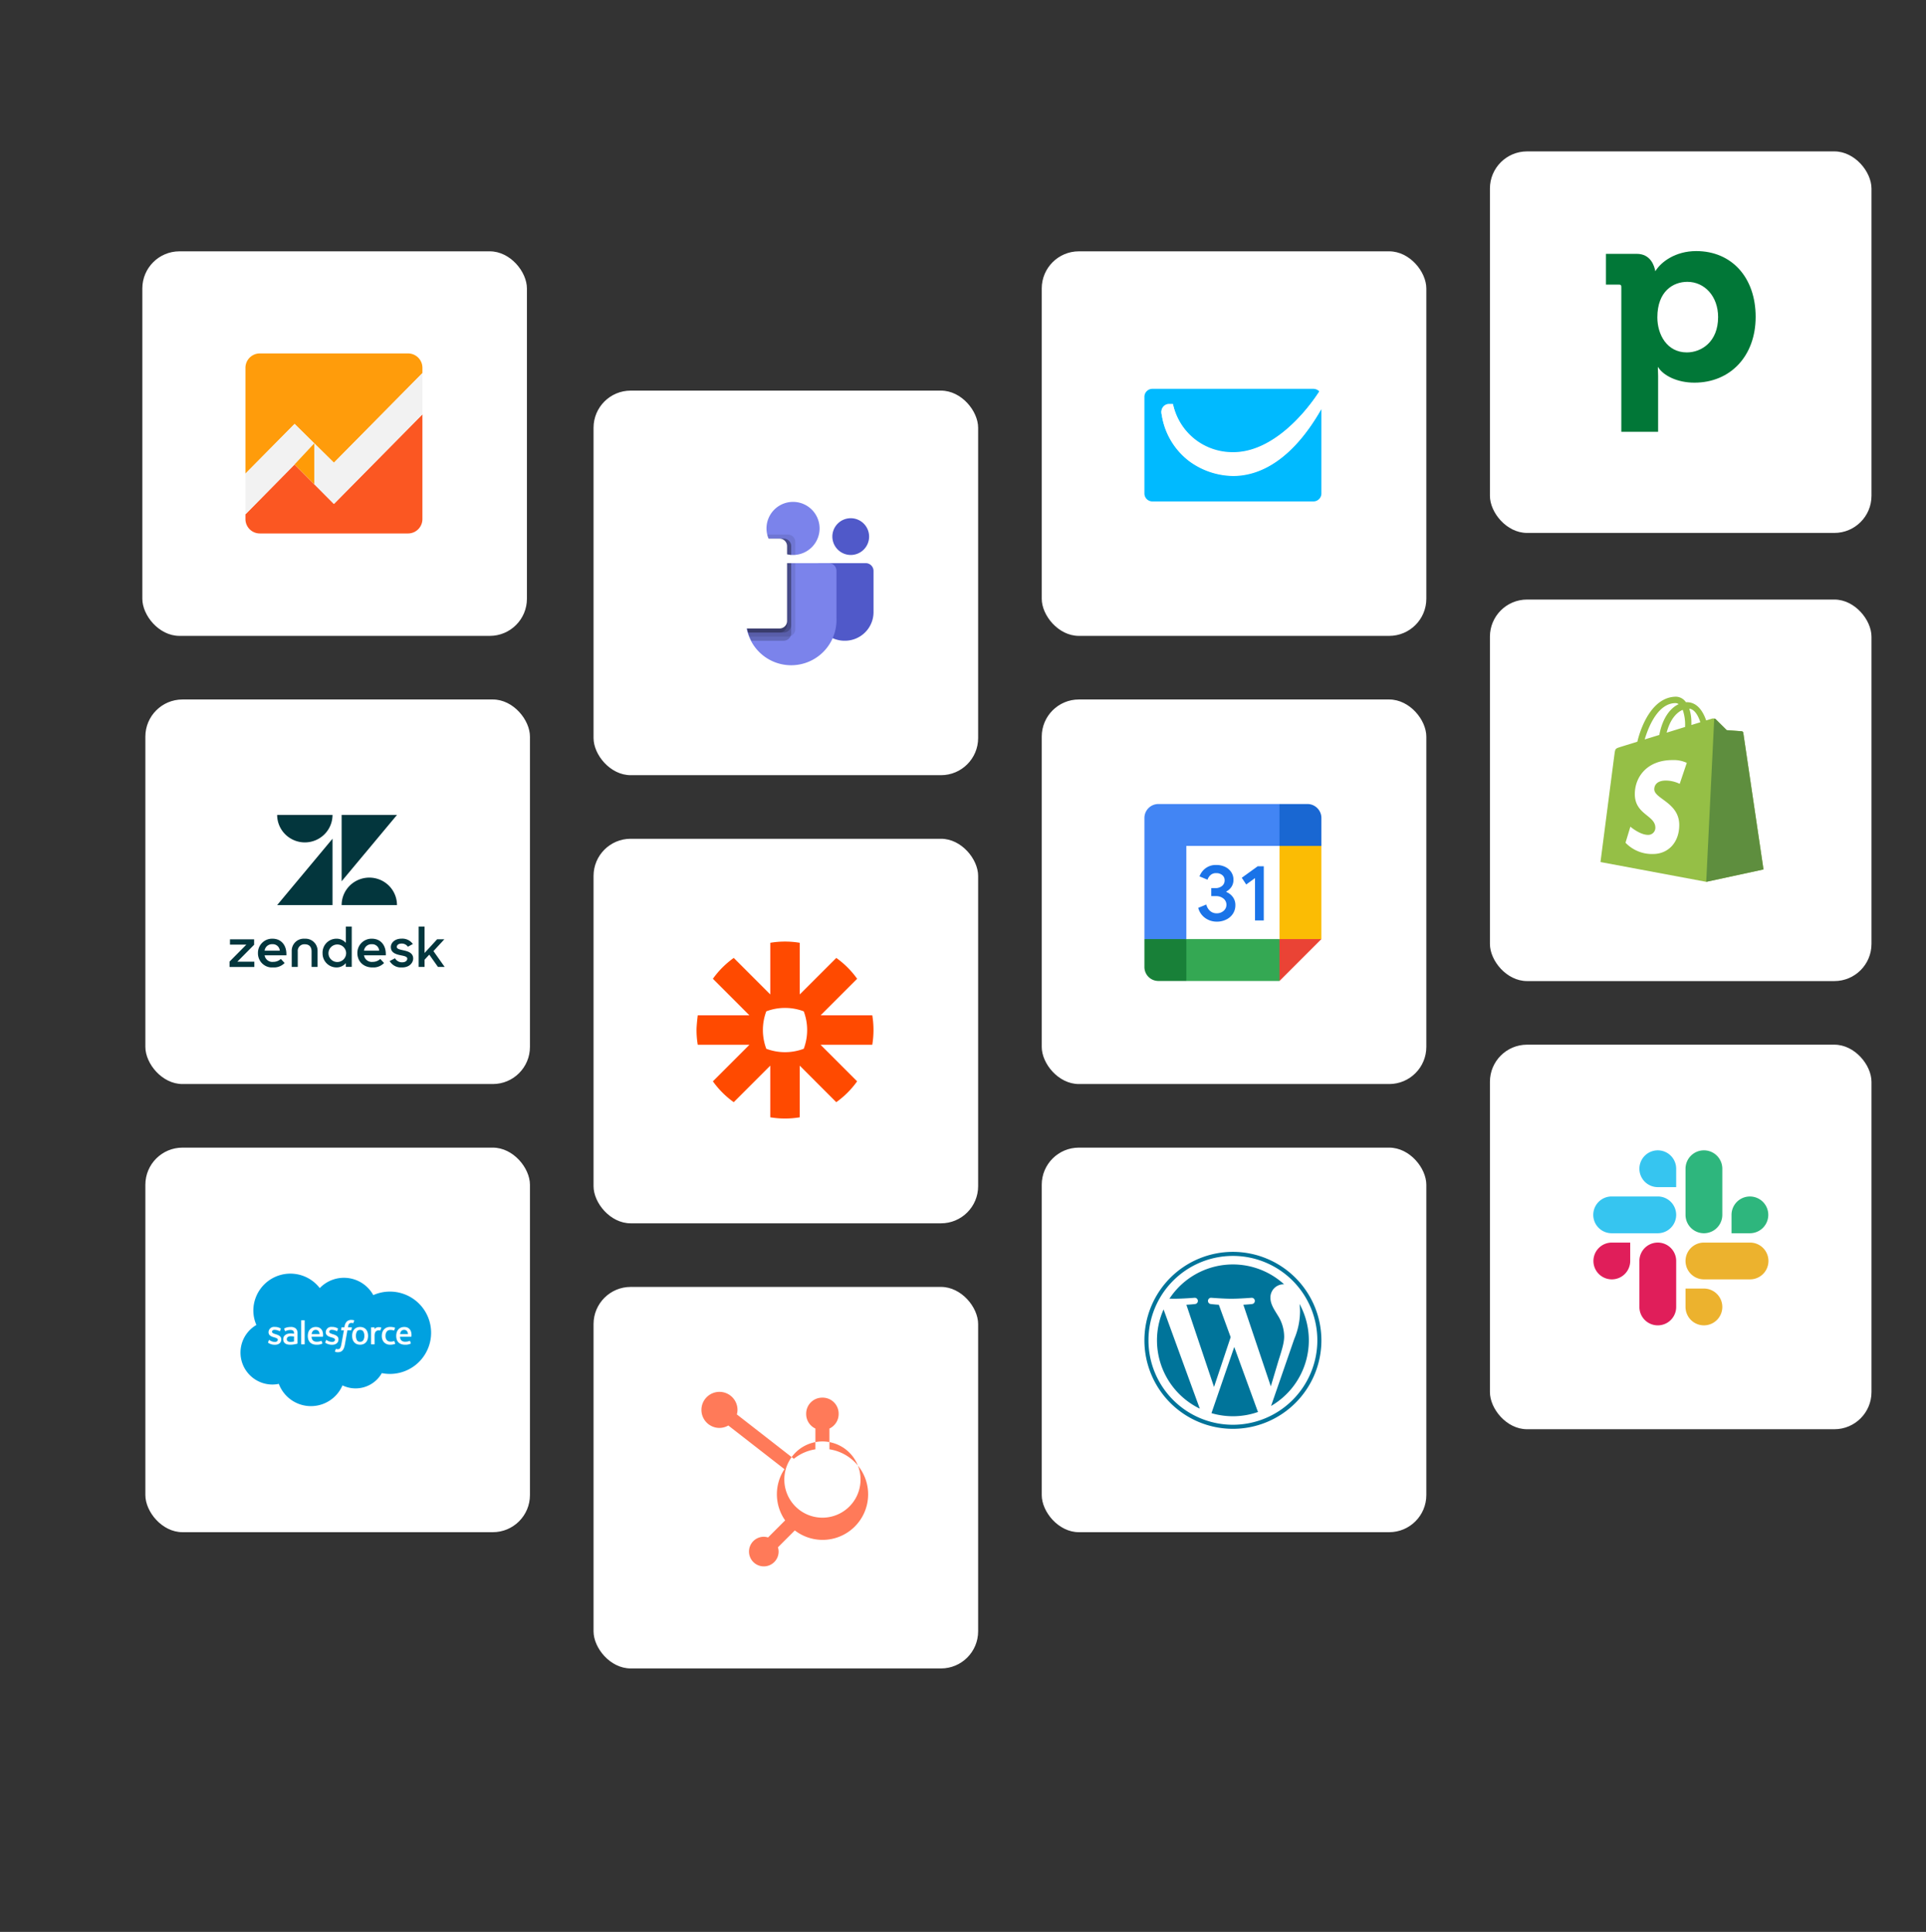 <svg xmlns="http://www.w3.org/2000/svg" xmlns:xlink="http://www.w3.org/1999/xlink" width="636" height="638" viewBox="0 0 636 638">
  <rect x="0" y="0" width="636" height="638" fill="#333333" stroke="none"/>
  <defs>
    <clipPath id="clip-path">
      <rect id="Rectangle_5758" data-name="Rectangle 5758" width="636" height="638" transform="translate(-0.403)" fill="#fff"/>
    </clipPath>
    <clipPath id="clip-path-2">
      <rect id="Rectangle_5738" data-name="Rectangle 5738" width="58.441" height="58.441" fill="#fff"/>
    </clipPath>
    <clipPath id="clip-path-3">
      <rect id="Rectangle_5740" data-name="Rectangle 5740" width="58.441" height="53.945" fill="#fff"/>
    </clipPath>
    <clipPath id="clip-path-7">
      <rect id="Rectangle_5750" data-name="Rectangle 5750" width="71.028" height="50.38" fill="#fff"/>
    </clipPath>
    <clipPath id="clip-path-8">
      <rect id="Rectangle_5752" data-name="Rectangle 5752" width="62.936" height="43.756" fill="#fff"/>
    </clipPath>
    <clipPath id="clip-path-9">
      <rect id="Rectangle_5755" data-name="Rectangle 5755" width="53.945" height="61.457" fill="#fff"/>
    </clipPath>
  </defs>
  <g id="Groupe_5712" data-name="Groupe 5712" transform="translate(0.403)" clip-path="url(#clip-path)">
    <g id="Groupe_5689" data-name="Groupe 5689" transform="translate(195.439 424.684)">
      <rect id="Rectangle_5737" data-name="Rectangle 5737" width="127" height="126" rx="12.265" transform="translate(0.158 0.316)" fill="#fff"/>
    </g>
    <g id="Groupe_5690" data-name="Groupe 5690" transform="translate(229.604 458.849)" clip-path="url(#clip-path-2)">
      <path id="Tracé_13277" data-name="Tracé 13277" d="M977.138,454.08v-6.863a5.286,5.286,0,0,0,3.048-4.763V442.3a5.285,5.285,0,0,0-5.285-5.285h-.157a5.285,5.285,0,0,0-5.285,5.285v.157a5.286,5.286,0,0,0,3.048,4.763v6.863a14.967,14.967,0,0,0-7.117,3.133l-18.822-14.661a5.871,5.871,0,0,0,.212-1.482,5.955,5.955,0,1,0-5.963,5.942,5.884,5.884,0,0,0,2.933-.8l18.535,14.423a15.013,15.013,0,0,0,.229,16.91l-5.637,5.639a4.841,4.841,0,0,0-1.409-.23,4.89,4.89,0,1,0,4.894,4.894,4.84,4.84,0,0,0-.229-1.409l5.577-5.579a15.038,15.038,0,1,0,11.43-26.784Zm-2.312,22.573a12.584,12.584,0,1,1,.008,0" transform="translate(-933.254 -434.297)" fill="#ff7a59"/>
    </g>
    <g id="Groupe_5691" data-name="Groupe 5691" transform="translate(195.439 128.884)">
      <rect id="Rectangle_5739" data-name="Rectangle 5739" width="127" height="127" rx="12.265" transform="translate(0.158 0.116)" fill="#fff"/>
    </g>
    <g id="Groupe_5692" data-name="Groupe 5692" transform="translate(229.604 165.747)" clip-path="url(#clip-path-3)">
      <path id="Tracé_13278" data-name="Tracé 13278" d="M972,176.043h15.1a2.573,2.573,0,0,1,2.583,2.562v13.644a9.454,9.454,0,0,1-9.491,9.418h-.044a9.453,9.453,0,0,1-9.492-9.416V177.381A1.344,1.344,0,0,1,972,176.043Z" transform="translate(-931.235 -155.813)" fill="#5059c9"/>
      <path id="Tracé_13279" data-name="Tracé 13279" d="M981.911,174.137a6.069,6.069,0,1,0-6.116-6.068A6.092,6.092,0,0,0,981.911,174.137Z" transform="translate(-930.944 -156.606)" fill="#5059c9"/>
      <path id="Tracé_13280" data-name="Tracé 13280" d="M964.045,174.425a8.766,8.766,0,1,0-8.834-8.765A8.8,8.8,0,0,0,964.045,174.425Z" transform="translate(-932.106 -156.894)" fill="#7b83eb"/>
      <path id="Tracé_13281" data-name="Tracé 13281" d="M976.187,176.043H951.269a2.543,2.543,0,0,0-2.491,2.594V194.2a14.962,14.962,0,1,0,29.9,0V178.637A2.543,2.543,0,0,0,976.187,176.043Z" transform="translate(-932.469 -155.813)" fill="#7b83eb"/>
      <path id="Tracé_13282" data-name="Tracé 13282" d="M965.087,176.043V197.85a2.483,2.483,0,0,1-1.549,2.28,2.442,2.442,0,0,1-.938.188H949.974c-.176-.445-.339-.89-.475-1.348a16.332,16.332,0,0,1-.721-4.774V178.632a2.54,2.54,0,0,1,2.488-2.589Z" transform="translate(-932.469 -155.813)" opacity="0.1"/>
      <path id="Tracé_13283" data-name="Tracé 13283" d="M963.729,176.043V199.2a2.393,2.393,0,0,1-.19.931,2.5,2.5,0,0,1-2.3,1.537H950.613c-.231-.445-.449-.891-.639-1.349a13.391,13.391,0,0,1-.475-1.348,16.332,16.332,0,0,1-.721-4.774V178.632a2.54,2.54,0,0,1,2.488-2.589Z" transform="translate(-932.469 -155.813)" opacity="0.2"/>
      <path id="Tracé_13284" data-name="Tracé 13284" d="M963.729,176.043V196.5a2.5,2.5,0,0,1-2.488,2.468H949.5a16.332,16.332,0,0,1-.721-4.774V178.632a2.54,2.54,0,0,1,2.488-2.589Z" transform="translate(-932.469 -155.813)" opacity="0.2"/>
      <path id="Tracé_13285" data-name="Tracé 13285" d="M962.369,176.043V196.5a2.5,2.5,0,0,1-2.487,2.468H949.5a16.332,16.332,0,0,1-.721-4.774V178.632a2.54,2.54,0,0,1,2.488-2.589Z" transform="translate(-932.469 -155.813)" opacity="0.2"/>
      <path id="Tracé_13286" data-name="Tracé 13286" d="M964.711,169.575v4.248c-.231.014-.449.026-.679.026s-.449-.013-.679-.026a7.579,7.579,0,0,1-1.36-.216,8.82,8.82,0,0,1-6.116-5.152,7.393,7.393,0,0,1-.435-1.349h6.782A2.487,2.487,0,0,1,964.711,169.575Z" transform="translate(-932.093 -156.318)" opacity="0.1"/>
      <path id="Tracé_13287" data-name="Tracé 13287" d="M963.329,170.851v2.9a7.579,7.579,0,0,1-1.36-.216,8.82,8.82,0,0,1-6.116-5.152h4.987A2.487,2.487,0,0,1,963.329,170.851Z" transform="translate(-932.07 -156.246)" opacity="0.2"/>
      <path id="Tracé_13288" data-name="Tracé 13288" d="M963.329,170.851v2.9a7.579,7.579,0,0,1-1.36-.216,8.82,8.82,0,0,1-6.116-5.152h4.987A2.487,2.487,0,0,1,963.329,170.851Z" transform="translate(-932.07 -156.246)" opacity="0.2"/>
      <path id="Tracé_13289" data-name="Tracé 13289" d="M961.97,170.851v2.684a8.82,8.82,0,0,1-6.116-5.152h3.629A2.487,2.487,0,0,1,961.97,170.851Z" transform="translate(-932.07 -156.246)" opacity="0.2"/>
      <path id="Tracé_13290" data-name="Tracé 13290" d="M935.831,168.383h24.918a2.482,2.482,0,0,1,2.491,2.472v24.726a2.482,2.482,0,0,1-2.491,2.472H935.831a2.482,2.482,0,0,1-2.491-2.472V170.855A2.482,2.482,0,0,1,935.831,168.383Z" transform="translate(-933.34 -156.246)" fill="#fff"/>
      <path id="Tracé_13291" data-name="Tracé 13291" d="M954.4,177.43h-4.981v13.459h-3.173V177.43h-4.958v-2.61H954.4Z" transform="translate(-932.892 -155.882)" fill="#fff"/>
    </g>
    <g id="Groupe_5693" data-name="Groupe 5693" transform="translate(195.439 276.784)">
      <rect id="Rectangle_5741" data-name="Rectangle 5741" width="127" height="127" rx="12.265" transform="translate(0.158 0.216)" fill="#fff"/>
    </g>
    <g id="Groupe_5694" data-name="Groupe 5694" transform="translate(229.604 310.949)" clip-path="url(#clip-path-2)">
      <path id="Tracé_13292" data-name="Tracé 13292" d="M969.866,323.573a17.48,17.48,0,0,1-1.122,6.17,17.546,17.546,0,0,1-6.172,1.124h-.024a17.549,17.549,0,0,1-6.169-1.123,17.487,17.487,0,0,1-1.123-6.171v-.025a17.478,17.478,0,0,1,1.121-6.168,17.468,17.468,0,0,1,6.172-1.124h.024a17.468,17.468,0,0,1,6.172,1.124,17.47,17.47,0,0,1,1.122,6.168v.025Zm21.509-4.883H974.319l12.06-12.061a29.4,29.4,0,0,0-3.157-3.731h0a29.439,29.439,0,0,0-3.731-3.154L967.43,311.8V294.747a29.433,29.433,0,0,0-4.854-.407h-.031a29.4,29.4,0,0,0-4.854.407V311.8l-12.061-12.061A29.217,29.217,0,0,0,941.9,302.9l-.006,0a29.387,29.387,0,0,0-3.152,3.726L950.8,318.691H933.747s-.407,3.2-.407,4.86v.021a29.252,29.252,0,0,0,.407,4.86H950.8l-12.062,12.061a29.443,29.443,0,0,0,6.888,6.888l12.061-12.062v17.057a29.479,29.479,0,0,0,4.849.407h.041a29.48,29.48,0,0,0,4.849-.407V335.318l12.061,12.062a29.45,29.45,0,0,0,3.731-3.156l0,0a29.614,29.614,0,0,0,3.155-3.73l-12.062-12.061h17.058a29.233,29.233,0,0,0,.406-4.849v-.042A29.233,29.233,0,0,0,991.375,318.691Z" transform="translate(-933.34 -294.34)" fill="#ff4a00"/>
    </g>
    <g id="Groupe_5695" data-name="Groupe 5695" transform="translate(343.339 83.458)">
      <rect id="Rectangle_5743" data-name="Rectangle 5743" width="127" height="127" rx="12.265" transform="translate(0.258 -0.458)" fill="#fff"/>
    </g>
    <path id="Tracé_13293" data-name="Tracé 13293" d="M1102.645,150.343a25.028,25.028,0,0,1-14.4-4.8,23.663,23.663,0,0,1-9.075-14.737c0-.343-.18-.857-.18-1.029a2.665,2.665,0,0,1,2.578-3.084h1.194a20.732,20.732,0,0,0,7.025,11.481,19.83,19.83,0,0,0,12.688,4.456c10.966.171,21.762-9.6,28.619-20.222a2.769,2.769,0,0,0-1.88-.857h-53.307a2.639,2.639,0,0,0-2.567,2.57v32.046a2.639,2.639,0,0,0,2.567,2.571h53.307a2.639,2.639,0,0,0,2.567-2.571V128.237C1122.7,144.173,1112.248,150.343,1102.645,150.343Z" transform="translate(-695.836 6.859)" fill="#00baff"/>
    <path id="Tracé_13294" data-name="Tracé 13294" d="M1102.177,142.423a20.057,20.057,0,0,1-19.713-15.937h-1.194a2.577,2.577,0,0,0-2.578,3.085c0,.343.18.686.18,1.028a23.662,23.662,0,0,0,9.075,14.738,24.214,24.214,0,0,0,14.4,4.8c9.772,0,20.051-6.17,29.136-22.107v-4.284a2.362,2.362,0,0,0-.518-1.542C1123.94,132.826,1113.312,142.594,1102.177,142.423Z" transform="translate(-695.537 6.896)" fill="#fff"/>
    <g id="Groupe_5696" data-name="Groupe 5696" transform="translate(343.339 231.358)">
      <rect id="Rectangle_5744" data-name="Rectangle 5744" width="127" height="127" rx="12.265" transform="translate(0.258 -0.358)" fill="#fff"/>
    </g>
    <g id="Groupe_5697" data-name="Groupe 5697" transform="translate(377.504 265.523)" clip-path="url(#clip-path-2)">
      <path id="Tracé_13295" data-name="Tracé 13295" d="M1117.285,264.524l-13.839-1.537-16.924,1.537L1084.99,279.9l1.532,15.38,15.382,1.923,15.382-1.923,1.532-15.764Z" transform="translate(-1072.682 -250.683)" fill="#fff"/>
      <path id="Tracé_13296" data-name="Tracé 13296" d="M1092.537,287.966a5.972,5.972,0,0,1-2.377-3.41l2.673-1.1a4.061,4.061,0,0,0,1.268,2.145,3.274,3.274,0,0,0,2.187.757,3.349,3.349,0,0,0,2.24-.8,2.627,2.627,0,0,0-.042-4.08,3.851,3.851,0,0,0-2.483-.8h-1.542v-2.641h1.384a3.355,3.355,0,0,0,2.155-.692,2.292,2.292,0,0,0,.877-1.9,2.108,2.108,0,0,0-.782-1.711,3.055,3.055,0,0,0-2-.642,2.64,2.64,0,0,0-1.859.628,3.652,3.652,0,0,0-1.014,1.541l-2.641-1.1a5.86,5.86,0,0,1,1.933-2.625,5.578,5.578,0,0,1,3.613-1.139,6.618,6.618,0,0,1,2.916.626,4.989,4.989,0,0,1,2.018,1.738,4.373,4.373,0,0,1,.729,2.5,4.083,4.083,0,0,1-.676,2.392,4.735,4.735,0,0,1-1.669,1.5v.157a5.116,5.116,0,0,1,2.145,1.672,4.367,4.367,0,0,1,.834,2.692,5.056,5.056,0,0,1-.792,2.8,5.509,5.509,0,0,1-2.2,1.933,6.912,6.912,0,0,1-3.148.708A6.533,6.533,0,0,1,1092.537,287.966Z" transform="translate(-1072.391 -250.264)" fill="#1a73e8"/>
      <path id="Tracé_13297" data-name="Tracé 13297" d="M1108.144,274.7l-2.905,2.118-1.468-2.223,5.25-3.79h2.018V288.69h-2.895Z" transform="translate(-1071.623 -250.241)" fill="#1a73e8"/>
      <path id="Tracé_13298" data-name="Tracé 13298" d="M1115.724,307.564l13.839-13.841-6.92-3.076-6.92,3.076-3.074,6.921Z" transform="translate(-1071.122 -249.122)" fill="#ea4335"/>
      <path id="Tracé_13299" data-name="Tracé 13299" d="M1083.53,300.479l3.074,6.921h30.763V293.558H1086.6Z" transform="translate(-1072.765 -248.958)" fill="#34a853"/>
      <path id="Tracé_13300" data-name="Tracé 13300" d="M1077.957,251.34a4.611,4.611,0,0,0-4.617,4.615V295.94l6.92,3.075,6.92-3.075V265.181h30.763l3.074-6.921-3.074-6.921Z" transform="translate(-1073.34 -251.34)" fill="#4285f4"/>
      <path id="Tracé_13301" data-name="Tracé 13301" d="M1073.34,293.558v9.227a4.611,4.611,0,0,0,4.617,4.615h9.223V293.558Z" transform="translate(-1073.34 -248.958)" fill="#188038"/>
      <path id="Tracé_13302" data-name="Tracé 13302" d="M1115.56,264.606v30.759H1129.4V264.606l-6.92-3.075Z" transform="translate(-1070.958 -250.765)" fill="#fbbc04"/>
      <path id="Tracé_13303" data-name="Tracé 13303" d="M1129.4,265.181v-9.227a4.618,4.618,0,0,0-4.617-4.615h-9.223v13.841Z" transform="translate(-1070.958 -251.34)" fill="#1967d2"/>
    </g>
    <g id="Groupe_5698" data-name="Groupe 5698" transform="translate(343.339 379.258)">
      <rect id="Rectangle_5746" data-name="Rectangle 5746" width="127" height="127" rx="12.265" transform="translate(0.258 -0.258)" fill="#fff"/>
    </g>
    <g id="Groupe_5700" data-name="Groupe 5700" transform="translate(377.504 413.423)" clip-path="url(#clip-path-2)">
      <g id="Groupe_5699" data-name="Groupe 5699">
        <path id="Tracé_13304" data-name="Tracé 13304" d="M1077.27,420.338a25.07,25.07,0,0,0,14.135,22.561l-11.959-32.762A24.965,24.965,0,0,0,1077.27,420.338Zm41.993-1.265a13.138,13.138,0,0,0-2.071-6.913c-1.268-2.065-2.462-3.814-2.462-5.878a4.346,4.346,0,0,1,4.215-4.45c.106,0,.211.014.317.02a25.063,25.063,0,0,0-37.873,4.718c.591.018,1.151.03,1.616.03,2.62,0,6.687-.318,6.687-.318a1.036,1.036,0,0,1,.158,2.065s-1.363.16-2.874.239l9.128,27.152,5.494-16.453-3.909-10.7c-1.352-.079-2.63-.239-2.63-.239a1.035,1.035,0,0,1,.159-2.064s4.141.318,6.6.318c2.62,0,6.677-.318,6.677-.318a1.036,1.036,0,0,1,.169,2.064s-1.363.16-2.873.239l9.064,26.946,2.493-8.354C1118.439,423.71,1119.263,421.219,1119.263,419.073Z" transform="translate(-1073.118 -391.118)" fill="#00749a"/>
        <path id="Tracé_13305" data-name="Tracé 13305" d="M1101.822,421.835l-7.522,21.854a25.067,25.067,0,0,0,15.4-.4,2.155,2.155,0,0,1-.18-.345Zm21.551-14.22a19.6,19.6,0,0,1,.169,2.578,23.719,23.719,0,0,1-1.9,8.979l-7.659,22.139a25.064,25.064,0,0,0,9.392-33.695Z" transform="translate(-1072.157 -390.422)" fill="#00749a"/>
        <path id="Tracé_13306" data-name="Tracé 13306" d="M1102.561,391.34a29.221,29.221,0,1,0,29.221,29.22A29.255,29.255,0,0,0,1102.561,391.34Zm0,57.1a27.881,27.881,0,1,1,27.879-27.882A27.913,27.913,0,0,1,1102.561,448.442Z" transform="translate(-1073.34 -391.34)" fill="#00749a"/>
      </g>
    </g>
    <g id="Groupe_5701" data-name="Groupe 5701" transform="translate(46.483 83.458)">
      <rect id="Rectangle_5748" data-name="Rectangle 5748" width="127" height="127" rx="12.265" transform="translate(0.114 -0.458)" fill="#fff"/>
    </g>
    <path id="Tracé_13307" data-name="Tracé 13307" d="M821.555,146.573l29.225-29.6v-1.7a4.746,4.746,0,0,0-4.7-4.786H797.045a4.746,4.746,0,0,0-4.705,4.786v34.9l16.224-16.408Z" transform="translate(-711.692 6.235)" fill="#ff9c0b"/>
    <path id="Tracé_13308" data-name="Tracé 13308" d="M808.569,146.067,792.34,162.539v1.538a4.746,4.746,0,0,0,4.705,4.786h49.031a4.745,4.745,0,0,0,4.7-4.786V129.525l-29.225,29.6Z" transform="translate(-711.692 7.309)" fill="#fb5722"/>
    <g id="Groupe_5702" data-name="Groupe 5702" transform="translate(80.648 123.21)">
      <path id="Tracé_13309" data-name="Tracé 13309" d="M792.34,149.833l16.224-16.408,12.992,12.8,29.225-29.6,0,13.628-29.221,29.594-12.987-13.056L792.34,163.267Z" transform="translate(-792.34 -116.629)" fill="#f2f2f2"/>
    </g>
    <path id="Tracé_13310" data-name="Tracé 13310" d="M814.2,152.089v-13.5l-6.5,6.962Z" transform="translate(-710.825 7.821)" fill="#ff9b07"/>
    <g id="Groupe_5703" data-name="Groupe 5703" transform="translate(47.539 231.358)">
      <rect id="Rectangle_5749" data-name="Rectangle 5749" width="127" height="127" rx="12.265" transform="translate(0.058 -0.358)" fill="#fff"/>
    </g>
    <g id="Groupe_5704" data-name="Groupe 5704" transform="translate(75.411 269.12)" clip-path="url(#clip-path-7)">
      <path id="Tracé_13311" data-name="Tracé 13311" d="M821.371,262.612v21.911H803.092Zm0-7.862a9.044,9.044,0,0,1-2.675,6.414,9.178,9.178,0,0,1-12.925,0,9.026,9.026,0,0,1-2.679-6.414Zm3.011,29.778a9.043,9.043,0,0,1,2.679-6.418,9.188,9.188,0,0,1,12.925,0,9.061,9.061,0,0,1,2.675,6.418Zm0-29.778h18.284l-18.284,21.911ZM834.6,303.281a3.61,3.61,0,0,0,.7-.054,3.5,3.5,0,0,0,.672-.185,3.617,3.617,0,0,0,.618-.306,3.847,3.847,0,0,0,.549-.425l1.254,1.345a4.944,4.944,0,0,1-3.765,1.475c-3.066,0-5.045-2.021-5.045-4.75a4.735,4.735,0,0,1,.336-1.827,4.682,4.682,0,0,1,2.588-2.58,4.6,4.6,0,0,1,1.844-.343c3.043,0,4.763,2.3,4.613,5.485h-7.193a2.588,2.588,0,0,0,2.829,2.169Zm2.185-3.685a2.3,2.3,0,0,0-2.425-2.147,2.459,2.459,0,0,0-2.594,2.147Zm-49.406,3.581,5.531-5.584h-5.4v-1.749h7.97v1.786l-5.536,5.583h5.613v1.751h-8.179Zm14.392.1a3.6,3.6,0,0,0,.691-.054,3.439,3.439,0,0,0,.672-.185,3.661,3.661,0,0,0,.622-.306,3.556,3.556,0,0,0,.545-.429l1.257,1.349a4.959,4.959,0,0,1-3.769,1.475,4.676,4.676,0,0,1-5.04-4.75A4.63,4.63,0,0,1,798.12,297a4.658,4.658,0,0,1,3.4-1.371c3.043,0,4.769,2.3,4.615,5.485h-7.189a2.587,2.587,0,0,0,2.829,2.169Zm2.189-3.685a2.3,2.3,0,0,0-2.424-2.147,2.456,2.456,0,0,0-2.594,2.147Zm14.124.785a4.579,4.579,0,0,1,4.613-4.744,3.93,3.93,0,0,1,.863.08,4.083,4.083,0,0,1,.822.266,4,4,0,0,1,.749.433,4.046,4.046,0,0,1,.632.586v-5.38h1.958v13.318h-1.958v-1.254a3.956,3.956,0,0,1-1.376,1.069,4.045,4.045,0,0,1-.83.28,3.758,3.758,0,0,1-.877.09,4.613,4.613,0,0,1-4.591-4.744Zm7.788-.018a2.9,2.9,0,0,0-1.857-2.621,2.935,2.935,0,0,0-3.152.681,2.881,2.881,0,0,0-.595,3.148,2.921,2.921,0,0,0,5.6-1.209ZM840.24,303h.005l-.005.005Zm1.772-.906a2.443,2.443,0,0,0,.427.564,2.656,2.656,0,0,0,.567.429,2.586,2.586,0,0,0,.659.261,2.489,2.489,0,0,0,.708.077c1.108,0,1.681-.564,1.681-1.2,0-.731-1.067-.893-2.234-1.133-1.562-.329-3.193-.839-3.193-2.715,0-1.443,1.385-2.778,3.56-2.76a4.239,4.239,0,0,1,3.715,1.768l-1.645.893a2.471,2.471,0,0,0-.4-.451,2.457,2.457,0,0,0-1.067-.537,2.754,2.754,0,0,0-.6-.054c-1.049,0-1.585.514-1.585,1.1,0,.659.845.839,2.175,1.132,1.517.33,3.229.821,3.229,2.719,0,1.259-1.108,2.955-3.729,2.937a4.332,4.332,0,0,1-4.037-2.111Zm11.308-1.2-1.549,1.679v2.367h-1.958V291.617h1.958v8.724l4.151-4.525h2.384l-3.6,3.907,3.692,5.218h-2.211l-2.862-4.05Zm-41.15-5.254h0Zm0,0a3.98,3.98,0,0,1,4.269,3.977v5.332h-1.981v-5.084c0-1.5-.735-2.391-2.215-2.391a2.175,2.175,0,0,0-2.348,2.391v5.084H807.9v-5.332A3.975,3.975,0,0,1,812.166,295.637Z" transform="translate(-787.383 -254.745)" fill="#03363d" fill-rule="evenodd"/>
    </g>
    <g id="Groupe_5705" data-name="Groupe 5705" transform="translate(47.539 379.258)">
      <rect id="Rectangle_5751" data-name="Rectangle 5751" width="127" height="127" rx="12.265" transform="translate(0.058 -0.258)" fill="#fff"/>
    </g>
    <g id="Groupe_5706" data-name="Groupe 5706" transform="translate(79.007 420.616)" clip-path="url(#clip-path-8)">
      <path id="Tracé_13312" data-name="Tracé 13312" d="M816.965,402.921a11.075,11.075,0,0,1,17.681,2.315,13.549,13.549,0,0,1,2.681-.868,13.524,13.524,0,0,1,1.394-.219,13.372,13.372,0,0,1,1.41-.072A13.595,13.595,0,1,1,837.46,431a9.952,9.952,0,0,1-12.99,4.053,11.336,11.336,0,0,1-21.025-.508c-.177.037-.355.07-.534.1s-.358.051-.539.07-.36.033-.542.042-.361.014-.543.014a10.553,10.553,0,0,1-5.249-19.675,12.021,12.021,0,0,1-.942-3.584,11.8,11.8,0,0,1-.062-1.237,12.234,12.234,0,0,1,21.932-7.354Z" transform="translate(-790.787 -398.149)" fill="#00a1e0" fill-rule="evenodd"/>
      <path id="Tracé_13313" data-name="Tracé 13313" d="M799.413,420.024l.255-.7a.1.1,0,0,1,.169-.058c.071.041.123.079.213.132a3.065,3.065,0,0,0,1.662.475c.561,0,.91-.295.91-.693v-.021c0-.433-.537-.6-1.157-.786l-.137-.043c-.851-.241-1.761-.59-1.761-1.66v-.022a1.8,1.8,0,0,1,2.005-1.725h.13a3.685,3.685,0,0,1,1.849.493.12.12,0,0,1,.062.145l-.262.7c-.046.12-.171.041-.171.041a3.779,3.779,0,0,0-.39-.174,3.877,3.877,0,0,0-.407-.129,3.744,3.744,0,0,0-.417-.081,3.833,3.833,0,0,0-.426-.034c-.5,0-.823.264-.823.622v.023c0,.417.552.6,1.192.8l.11.034c.848.267,1.754.636,1.754,1.651v.021c0,1.1-.8,1.779-2.092,1.779a3.844,3.844,0,0,1-1.88-.435,4,4,0,0,1-.36-.216c-.012-.018-.066-.039-.027-.142Zm19.145-.7a.109.109,0,0,1,.169-.058c.071.042.123.079.213.132a3.069,3.069,0,0,0,1.664.475c.559,0,.907-.295.907-.693v-.021c0-.433-.536-.6-1.156-.786l-.137-.043c-.853-.241-1.762-.59-1.762-1.66v-.022a1.8,1.8,0,0,1,2.006-1.725h.128a3.691,3.691,0,0,1,1.851.493.123.123,0,0,1,.062.145c-.024.062-.239.636-.262.7-.048.12-.171.041-.171.041a3.784,3.784,0,0,0-.39-.174,3.864,3.864,0,0,0-.406-.129,3.8,3.8,0,0,0-.844-.115c-.5,0-.823.264-.823.622v.023c0,.417.55.6,1.191.8l.111.034c.848.267,1.753.636,1.753,1.651v.021c0,1.1-.8,1.779-2.092,1.779a3.844,3.844,0,0,1-1.88-.435,4.01,4.01,0,0,1-.36-.216c-.012-.018-.067-.039-.026-.142Zm13.719-2.6a4.279,4.279,0,0,1,0,2.3,2.573,2.573,0,0,1-.086.249c-.034.081-.07.162-.111.24s-.087.154-.135.228a2.421,2.421,0,0,1-.157.212,2.264,2.264,0,0,1-.379.356,2.467,2.467,0,0,1-.217.145c-.076.043-.153.083-.232.119a3.075,3.075,0,0,1-2.309,0c-.079-.036-.156-.076-.231-.119a2.51,2.51,0,0,1-.218-.145,2.208,2.208,0,0,1-.378-.356,2.229,2.229,0,0,1-.159-.212,2.589,2.589,0,0,1-.134-.228,2.362,2.362,0,0,1-.111-.24c-.033-.081-.061-.165-.087-.249s-.051-.187-.071-.282-.036-.191-.05-.287-.023-.192-.03-.289-.008-.193-.008-.29a4.05,4.05,0,0,1,.159-1.15,2.591,2.591,0,0,1,.489-.93,2.187,2.187,0,0,1,.18-.189,2.359,2.359,0,0,1,.2-.169,2.315,2.315,0,0,1,.218-.146,2.427,2.427,0,0,1,.231-.121,3.01,3.01,0,0,1,2.309,0,2.372,2.372,0,0,1,.828.625A2.56,2.56,0,0,1,832.276,416.723Zm-1.422-.3a1.164,1.164,0,0,0-1.05-.5,1.149,1.149,0,0,0-1.044.5,3.264,3.264,0,0,0,0,2.9,1.143,1.143,0,0,0,1.043.509,1.163,1.163,0,0,0,1.05-.509,2.635,2.635,0,0,0,.345-1.455A2.594,2.594,0,0,0,830.854,416.424Zm10.267,3.247.264.726a.1.1,0,0,1-.043.128,4.464,4.464,0,0,1-1.525.269,2.732,2.732,0,0,1-2.127-.8,3.07,3.07,0,0,1-.717-2.13,3.651,3.651,0,0,1,.177-1.153,2.616,2.616,0,0,1,.523-.93,2.452,2.452,0,0,1,.19-.19,2.276,2.276,0,0,1,.209-.169,2.433,2.433,0,0,1,.227-.146,2.319,2.319,0,0,1,.241-.119,2.945,2.945,0,0,1,1.2-.229,5.521,5.521,0,0,1,.808.053,4.338,4.338,0,0,1,.719.181.1.1,0,0,1,.068.127c-.1.285-.172.471-.266.731-.041.11-.125.074-.125.074a3.615,3.615,0,0,0-1.138-.162,1.412,1.412,0,0,0-1.2.521,2.268,2.268,0,0,0-.414,1.411,2.036,2.036,0,0,0,.464,1.463,1.644,1.644,0,0,0,1.232.457,3.945,3.945,0,0,0,.591-.041,2.518,2.518,0,0,0,.5-.144A.1.1,0,0,1,841.122,419.671Zm5.619-1.59a.106.106,0,0,1-.106.094l-3.646,0a1.708,1.708,0,0,0,.424,1.205,1.74,1.74,0,0,0,1.249.426,3.539,3.539,0,0,0,1.5-.267.106.106,0,0,1,.137.062l.238.664c.048.112.01.151-.032.173a3.822,3.822,0,0,1-1.836.361,3.644,3.644,0,0,1-1.323-.212,2.463,2.463,0,0,1-.255-.11,2.358,2.358,0,0,1-.24-.138,2.436,2.436,0,0,1-.423-.355,2.478,2.478,0,0,1-.171-.207,2.4,2.4,0,0,1-.146-.224,2.514,2.514,0,0,1-.12-.239,2.4,2.4,0,0,1-.092-.251c-.029-.093-.053-.188-.074-.283s-.038-.192-.052-.289-.024-.193-.031-.291-.01-.2-.008-.294a3.994,3.994,0,0,1,.161-1.156,2.618,2.618,0,0,1,.492-.941,2.416,2.416,0,0,1,.183-.193,2.235,2.235,0,0,1,.2-.171,2.07,2.07,0,0,1,.221-.148,2.362,2.362,0,0,1,.235-.124,2.868,2.868,0,0,1,1.2-.233,2.661,2.661,0,0,1,1.043.21,2.153,2.153,0,0,1,.694.525,2.243,2.243,0,0,1,.466.848A3.857,3.857,0,0,1,846.741,418.081Zm-1.134-.8a1.8,1.8,0,0,0-.242-.854,1.134,1.134,0,0,0-1.022-.526,1.166,1.166,0,0,0-1.044.526,2.119,2.119,0,0,0-.294.854Zm-28.067.8a.107.107,0,0,1-.106.094l-3.646,0a1.708,1.708,0,0,0,.424,1.205,1.739,1.739,0,0,0,1.248.426,3.546,3.546,0,0,0,1.5-.267.106.106,0,0,1,.137.062l.238.664c.048.112.01.151-.031.173a3.839,3.839,0,0,1-1.837.361,3.64,3.64,0,0,1-1.323-.212,2.57,2.57,0,0,1-.255-.11c-.082-.042-.163-.089-.24-.138a2.625,2.625,0,0,1-.222-.166,2.434,2.434,0,0,1-.2-.189,2.257,2.257,0,0,1-.169-.207,2.4,2.4,0,0,1-.147-.224,2.506,2.506,0,0,1-.119-.239,2.4,2.4,0,0,1-.092-.251c-.029-.093-.054-.188-.075-.283s-.038-.192-.052-.288-.024-.194-.031-.292-.01-.2-.008-.294a4.068,4.068,0,0,1,.16-1.156,2.625,2.625,0,0,1,.087-.253c.034-.083.071-.164.112-.243a2.661,2.661,0,0,1,.136-.23,2.487,2.487,0,0,1,.16-.216,2.239,2.239,0,0,1,.182-.193,2.4,2.4,0,0,1,.2-.171,2.352,2.352,0,0,1,.22-.148,2.642,2.642,0,0,1,.236-.124,2.875,2.875,0,0,1,1.2-.233c.089,0,.179,0,.267.013s.177.022.265.04.174.04.26.067a2.651,2.651,0,0,1,.251.091,2.138,2.138,0,0,1,.693.525,2.242,2.242,0,0,1,.466.848A3.858,3.858,0,0,1,817.54,418.081Zm-1.134-.8a1.815,1.815,0,0,0-.242-.854,1.132,1.132,0,0,0-1.022-.526,1.162,1.162,0,0,0-1.043.526,2.105,2.105,0,0,0-.3.854Zm-8.43-.1v-.154c0-.483-.1-.711-.3-.863a1.486,1.486,0,0,0-.9-.235,3.739,3.739,0,0,0-1.589.368.651.651,0,0,1-.059.031.093.093,0,0,1-.12-.059l-.258-.689a.113.113,0,0,1,.033-.145,3.529,3.529,0,0,1,1.123-.408c.08-.014.162-.026.243-.037s.163-.02.244-.029.164-.013.245-.017.164-.006.245-.007a2.5,2.5,0,0,1,1.675.5,2.027,2.027,0,0,1,.579,1.6l0,3.315a.112.112,0,0,1-.084.117s-.133.037-.254.065-.561.116-.92.176c-.091.015-.183.029-.275.04s-.185.021-.277.029-.185.014-.278.017-.185.006-.278.006a4.367,4.367,0,0,1-.966-.1q-.1-.021-.2-.051a1.959,1.959,0,0,1-.19-.072,1.933,1.933,0,0,1-.183-.09,1.794,1.794,0,0,1-.172-.108,1.42,1.42,0,0,1-.145-.118,1.559,1.559,0,0,1-.129-.135,1.537,1.537,0,0,1-.111-.15,1.643,1.643,0,0,1-.091-.163,1.869,1.869,0,0,1-.168-.827,1.691,1.691,0,0,1,.725-1.434,1.922,1.922,0,0,1,.177-.112c.061-.035.124-.068.187-.1s.129-.056.194-.079.133-.044.2-.062a3.519,3.519,0,0,1,.9-.114c.229,0,.42.005.569.017C807.375,417.105,807.662,417.13,807.976,417.176Zm-.984,2.687a7.544,7.544,0,0,0,.985-.13v-1.648a7.608,7.608,0,0,0-.991-.083,1.656,1.656,0,0,0-1.056.262.794.794,0,0,0-.325.7.853.853,0,0,0,.111.472.686.686,0,0,0,.209.214A1.643,1.643,0,0,0,806.993,419.862ZM836.508,416a.124.124,0,0,1-.133.1,2.108,2.108,0,0,0-.4-.048,1.763,1.763,0,0,0-.488.069,1.013,1.013,0,0,0-.124.045,1.145,1.145,0,0,0-.118.061.943.943,0,0,0-.109.075.852.852,0,0,0-.1.087,1.322,1.322,0,0,0-.32.534,3.145,3.145,0,0,0-.12.95v2.7a.112.112,0,0,1-.008.042.119.119,0,0,1-.024.036.1.1,0,0,1-.036.023.1.1,0,0,1-.042.009h-.957a.12.12,0,0,1-.079-.032.118.118,0,0,1-.024-.036.116.116,0,0,1-.008-.042v-5.4a.105.105,0,0,1,.106-.109h.934a.105.105,0,0,1,.106.109v.442a1.644,1.644,0,0,1,.617-.451,1.81,1.81,0,0,1,.939-.15,3.19,3.19,0,0,1,.612.1.111.111,0,0,1,.033.022.1.1,0,0,1,.022.032.117.117,0,0,1,.007.038.1.1,0,0,1-.008.038C836.749,415.337,836.572,415.833,836.508,416Zm-8.649-3.139-.28.761c-.024.058-.039.092-.157.056-.04-.012-.079-.023-.119-.033s-.081-.017-.121-.023-.081-.011-.123-.014-.082-.005-.124-.005a1.248,1.248,0,0,0-.391.057.829.829,0,0,0-.085.033.711.711,0,0,0-.079.042.619.619,0,0,0-.074.052.751.751,0,0,0-.068.06c-.029.027-.055.056-.08.086s-.048.061-.07.094a.952.952,0,0,0-.058.1,1.063,1.063,0,0,0-.048.107,5.081,5.081,0,0,0-.193.818h1.165c.1,0,.13.045.12.116l-.136.753a.123.123,0,0,1-.123.106h-1.2l-.821,4.619c-.018.1-.038.207-.06.31s-.047.2-.074.306-.055.2-.087.3-.064.2-.1.3a2.365,2.365,0,0,1-.474.811,1.592,1.592,0,0,1-.146.148,1.9,1.9,0,0,1-.162.128,1.708,1.708,0,0,1-.367.191,2.648,2.648,0,0,1-.895.139,2.172,2.172,0,0,1-.534-.052l-.084-.02-.085-.023q-.041-.011-.082-.025c-.029-.008-.055-.018-.082-.027a.108.108,0,0,1-.055-.146c.024-.072.241-.659.269-.736a.1.1,0,0,1,.132-.057.847.847,0,0,0,.2.062,1.7,1.7,0,0,0,.293.032,1.348,1.348,0,0,0,.429-.061.649.649,0,0,0,.333-.255,1.84,1.84,0,0,0,.256-.516,5.732,5.732,0,0,0,.218-.894l.818-4.534h-.805c-.1,0-.13-.045-.118-.117l.134-.754a.124.124,0,0,1,.124-.1h.827l.044-.245a2.984,2.984,0,0,1,.733-1.644,2.093,2.093,0,0,1,1.543-.55,2.863,2.863,0,0,1,.5.038,3.02,3.02,0,0,1,.36.086A.1.1,0,0,1,827.859,412.859Zm-16.461,7.82h-.967a.1.1,0,0,1-.1-.11v-7.734a.1.1,0,0,1,.1-.109h.967a.1.1,0,0,1,.1.109v7.733A.1.1,0,0,1,811.4,420.679Z" transform="translate(-790.301 -397.333)" fill="#fff" fill-rule="evenodd"/>
    </g>
    <g id="Groupe_5707" data-name="Groupe 5707" transform="translate(491.239 49.652)">
      <rect id="Rectangle_5753" data-name="Rectangle 5753" width="126" height="126" rx="12.265" transform="translate(0.358 0.348)" fill="#fff"/>
    </g>
    <path id="Tracé_13314" data-name="Tracé 13314" d="M1267.041,100.214c0,12.9-8.325,21.728-20.231,21.728-5.652,0-10.321-2.332-12.064-5.246l.085,3v18.479h-12.149V90.39c0-.665-.169-.834-.919-.834H1217.6V79.4h10.152c4.659,0,5.832,4,6.159,5.746,1.838-3.079,6.656-6.658,13.491-6.658C1259.139,78.486,1267.041,87.224,1267.041,100.214Zm-12.4.083c0-6.91-4.49-11.653-10.152-11.653-4.659,0-9.909,3.079-9.909,11.739,0,5.659,3.159,11.57,9.74,11.57C1249.145,111.949,1254.638,108.452,1254.638,100.3Z" transform="translate(-687.695 4.429)" fill="#017737"/>
    <g id="Groupe_5708" data-name="Groupe 5708" transform="translate(491.239 197.552)">
      <rect id="Rectangle_5754" data-name="Rectangle 5754" width="126" height="126" rx="12.265" transform="translate(0.358 0.448)" fill="#fff"/>
    </g>
    <g id="Groupe_5709" data-name="Groupe 5709" transform="translate(528.098 229.919)" clip-path="url(#clip-path-9)">
      <path id="Tracé_13315" data-name="Tracé 13315" d="M1263.048,229.7a.6.6,0,0,0-.539-.5c-.222-.018-4.923-.367-4.923-.367s-3.275-3.24-3.623-3.6a1.506,1.506,0,0,0-1.342-.17c-.032.012-.708.22-1.828.564-1.088-3.138-3.011-6.021-6.4-6.021-.095,0-.19,0-.285.01a4.113,4.113,0,0,0-3.19-1.827c-7.892,0-11.663,9.858-12.846,14.867-3.064.95-5.25,1.624-5.525,1.711-1.711.537-1.764.591-2,2.2-.169,1.22-4.648,35.828-4.648,35.828l34.915,6.533,18.91-4.087S1263.091,230.005,1263.048,229.7Zm-14.177-3.471-2.958.914V226.5a14.516,14.516,0,0,0-.7-4.763C1246.959,221.958,1248.121,223.942,1248.871,226.226Zm-5.821-4.1a14.86,14.86,0,0,1,.792,5.312v.341l-6.1,1.888C1238.92,225.138,1241.117,222.952,1243.05,222.126Zm-2.345-2.217a1.76,1.76,0,0,1,1,.341c-2.525,1.188-5.24,4.183-6.381,10.165l-4.828,1.492C1231.842,227.345,1235.032,219.909,1240.7,219.909Z" transform="translate(-1215.889 -217.629)" fill="#95bf46"/>
      <path id="Tracé_13316" data-name="Tracé 13316" d="M1260.645,228.816c-.222-.018-4.923-.367-4.923-.367s-3.275-3.24-3.623-3.6a.9.9,0,0,0-.507-.231l-2.641,53.929,18.91-4.087s-6.634-44.841-6.677-45.149A.6.6,0,0,0,1260.645,228.816Z" transform="translate(-1214.025 -217.244)" fill="#5e8e3e"/>
      <path id="Tracé_13317" data-name="Tracé 13317" d="M1243.951,238.523l-2.335,6.93a10.705,10.705,0,0,0-4.543-1.089c-3.676,0-3.856,2.3-3.856,2.882,0,3.165,8.251,4.378,8.251,11.791,0,5.833-3.7,9.589-8.694,9.589a12.1,12.1,0,0,1-9.054-3.726l1.606-5.295s3.148,2.7,5.81,2.7a2.342,2.342,0,0,0,2.44-2.364c0-4.129-6.782-4.312-6.782-11.1,0-5.71,4.11-11.235,12.392-11.235A10.181,10.181,0,0,1,1243.951,238.523Z" transform="translate(-1215.448 -216.511)" fill="#fff"/>
    </g>
    <g id="Groupe_5710" data-name="Groupe 5710" transform="translate(491.239 345.452)">
      <rect id="Rectangle_5756" data-name="Rectangle 5756" width="126" height="127" rx="12.265" transform="translate(0.358 -0.452)" fill="#fff"/>
    </g>
    <g id="Groupe_5711" data-name="Groupe 5711" transform="translate(525.404 379.617)" clip-path="url(#clip-path-2)">
      <path id="Tracé_13318" data-name="Tracé 13318" d="M1225.839,394.511a6.074,6.074,0,1,1-6.074-6.073h6.074Zm3.032,0a6.074,6.074,0,0,1,12.149,0V409.7a6.074,6.074,0,0,1-12.149,0Z" transform="translate(-1213.32 -357.698)" fill="#e01e5a"/>
      <path id="Tracé_13319" data-name="Tracé 13319" d="M1234.948,371.75a6.074,6.074,0,1,1,6.074-6.073v6.073Zm0,3.084a6.074,6.074,0,1,1,0,12.148h-15.234a6.074,6.074,0,0,1,0-12.148Z" transform="translate(-1213.323 -359.325)" fill="#36c5f0"/>
      <path id="Tracé_13320" data-name="Tracé 13320" d="M1257.671,380.907a6.069,6.069,0,1,1,6.064,6.074h-6.064Zm-3.042,0a6.074,6.074,0,0,1-12.149,0V365.676a6.074,6.074,0,0,1,12.149,0Z" transform="translate(-1211.696 -359.325)" fill="#2eb67d"/>
      <path id="Tracé_13321" data-name="Tracé 13321" d="M1248.554,403.623a6.074,6.074,0,1,1-6.074,6.074v-6.074Zm0-3.037a6.074,6.074,0,1,1,0-12.148h15.234a6.074,6.074,0,1,1,0,12.148Z" transform="translate(-1211.696 -357.698)" fill="#ecb22e"/>
    </g>
  </g>
</svg>
